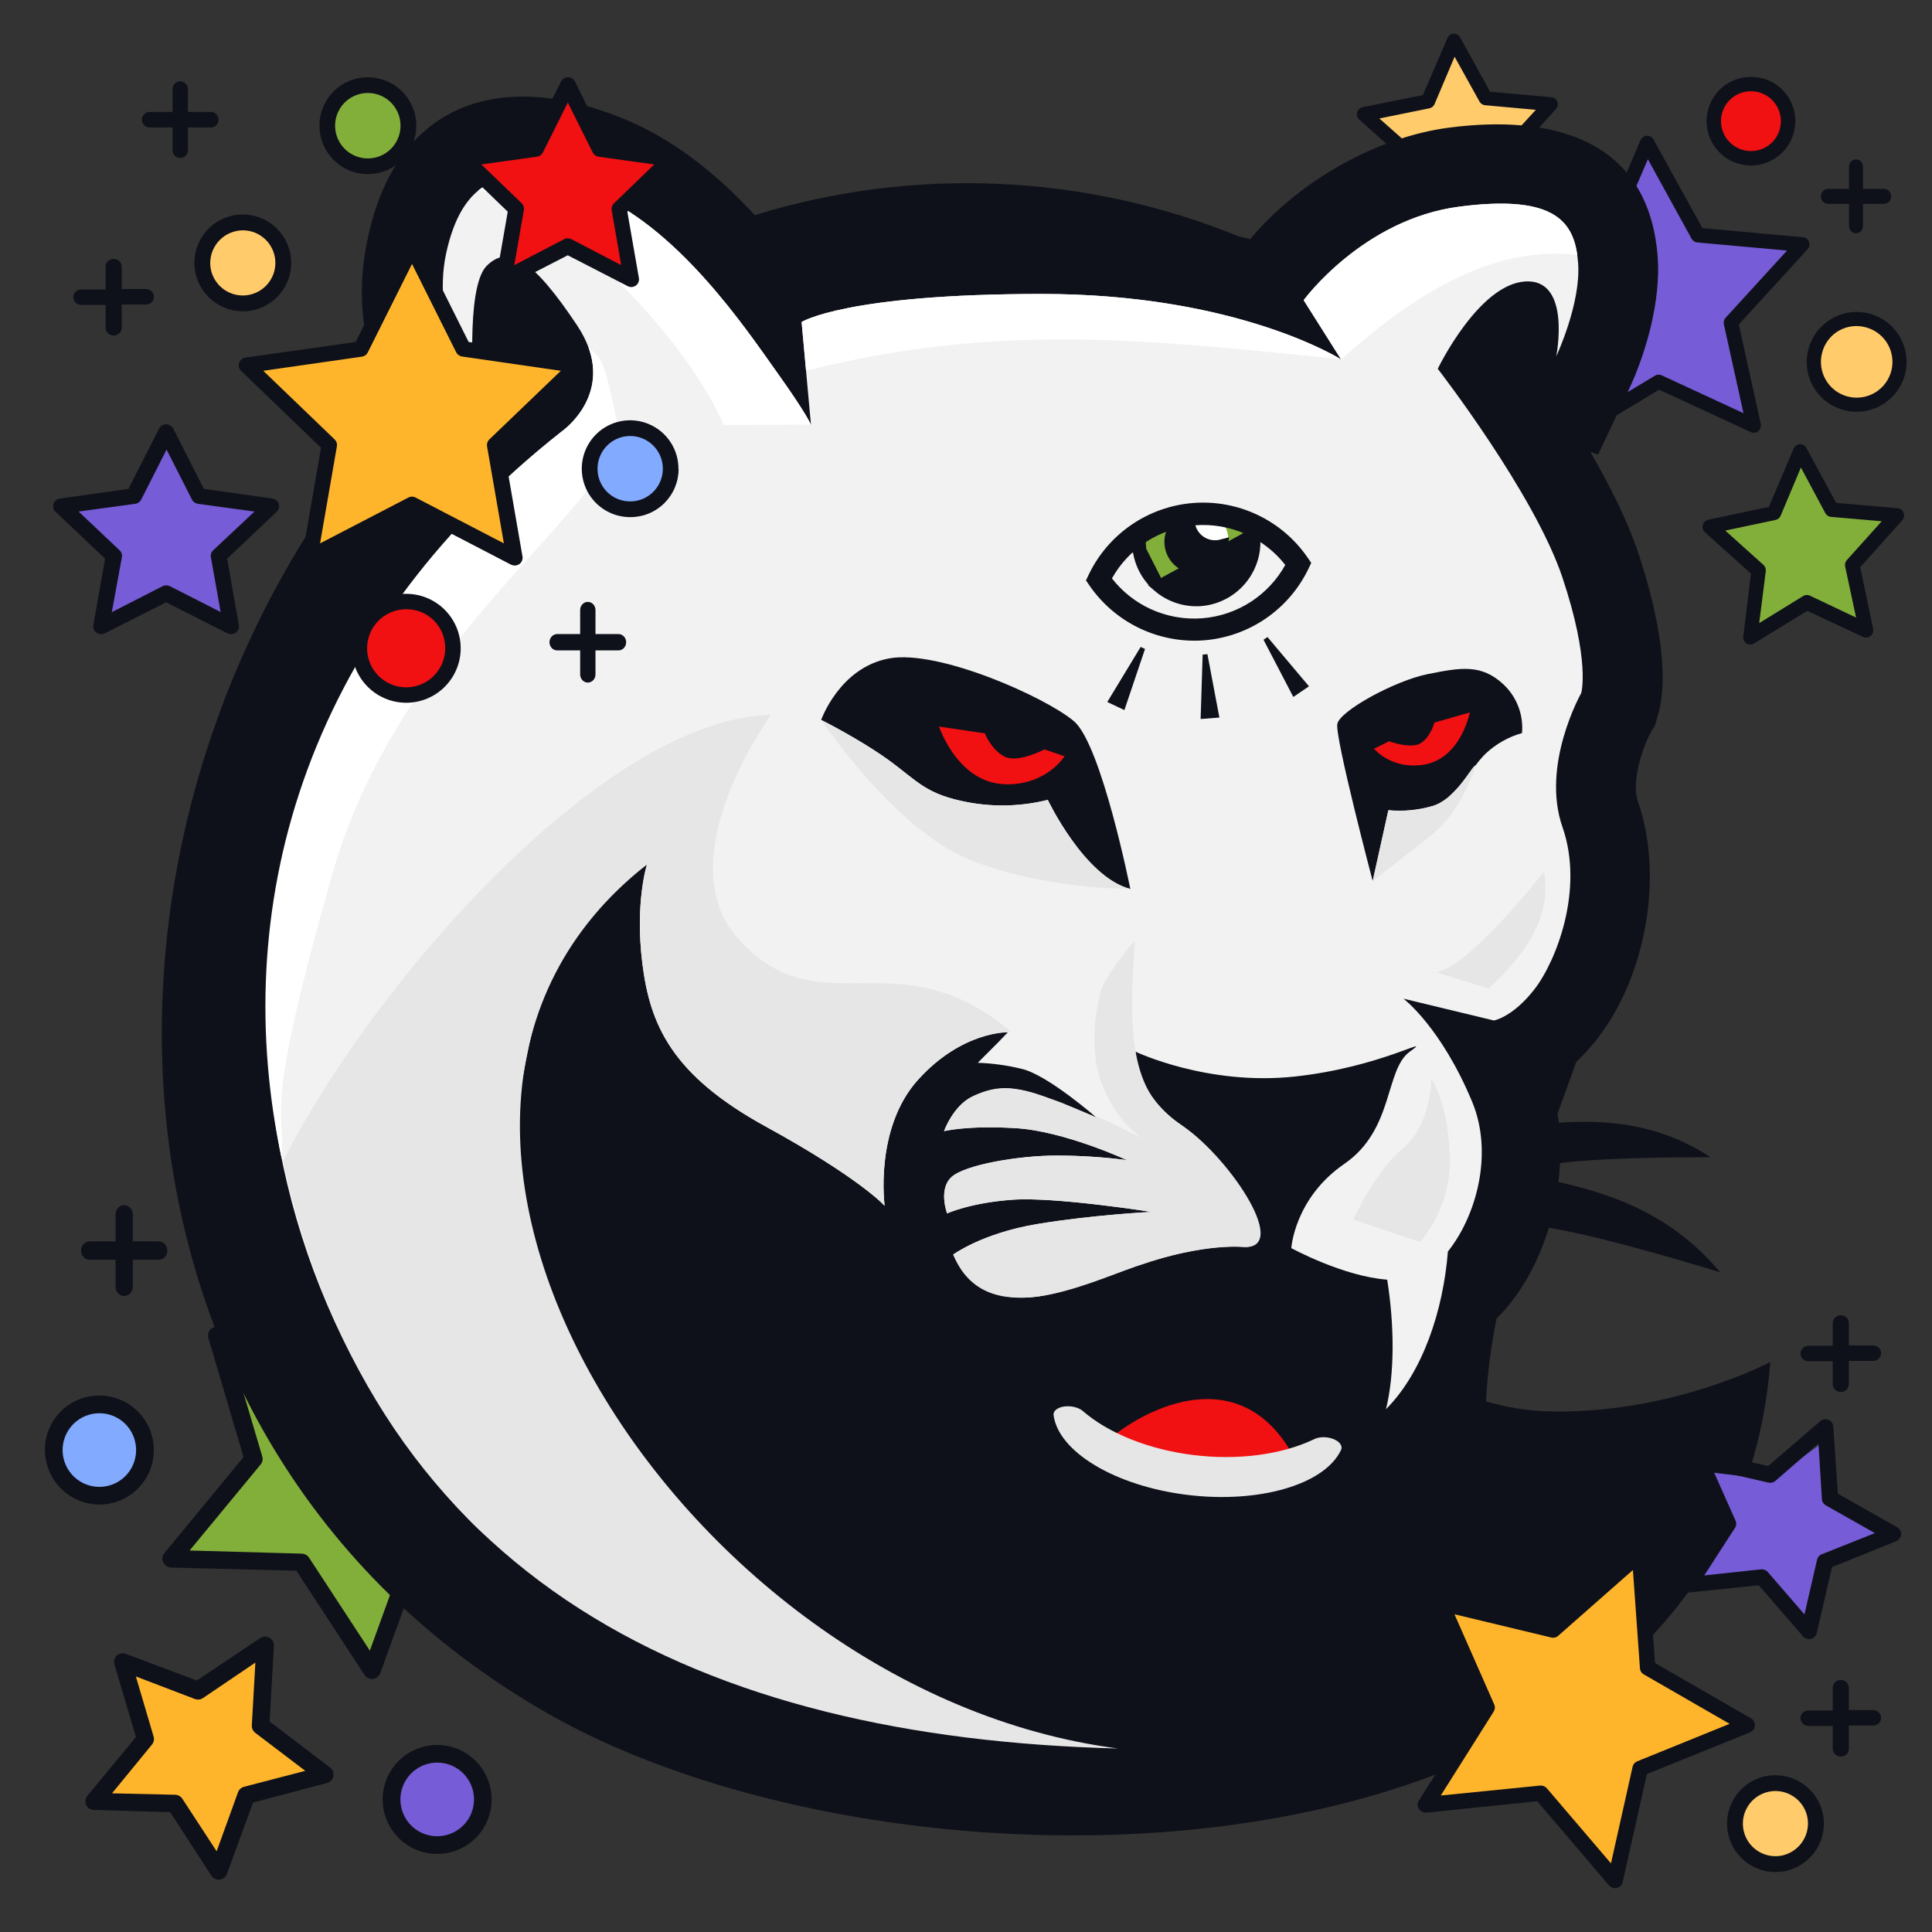 <svg width="800" height="800" viewBox="0 0 800 800" fill="none" xmlns="http://www.w3.org/2000/svg">
<rect x="0" y="0" width="800" height="800" fill="#333333" stroke="none"/>
<g clip-path="url(#clip0)">
<path d="M181.602 595.474L183.429 546.041L141.704 569.821L90.968 556.787L104.084 604.484L74.587 643.882L124.238 647.577L153.014 691.56L170.935 642.149L222.151 626.731L181.602 595.474Z" fill="#82AF3A"/>
<path d="M107.364 715.697L108.537 685.372L82.642 699.992L51.187 692.037L59.284 721.285L40.959 745.476L71.748 747.703L89.559 774.661L100.712 744.337L132.486 734.838L107.364 715.697Z" fill="#FFB52B"/>
<circle cx="231.531" cy="674.862" r="16.924" transform="rotate(173.371 231.531 674.862)" fill="#FFCB6B"/>
<circle cx="181.007" cy="745.102" r="16.924" transform="rotate(173.371 181.007 745.102)" fill="#765CD7"/>
<circle cx="134.106" cy="504.445" r="20.685" transform="rotate(173.371 134.106 504.445)" fill="#F11012"/>
<circle cx="42.183" cy="601.266" r="19.745" transform="rotate(173.371 42.183 601.266)" fill="#82AAFF"/>
<path d="M62.936 722.376C63.306 721.924 63.562 721.39 63.68 720.82C63.798 720.249 63.776 719.659 63.615 719.099L56.261 694.193L80.701 703.525C81.256 703.731 81.854 703.799 82.442 703.722C83.022 703.669 83.578 703.467 84.055 703.135L105.739 688.443L104.27 714.483C104.242 715.065 104.356 715.645 104.602 716.173C104.848 716.701 105.218 717.162 105.683 717.516L126.41 733.274L101.078 739.852C100.507 739.997 99.979 740.277 99.54 740.67C99.102 741.063 98.766 741.556 98.563 742.106L89.71 766.571L75.483 744.789C75.162 744.304 74.728 743.903 74.218 743.621C73.708 743.339 73.137 743.183 72.553 743.167L46.387 742.575L62.936 722.376ZM35.612 747.352C35.895 747.965 36.345 748.486 36.912 748.857C37.478 749.228 38.138 749.433 38.816 749.45L70.468 750.386L87.521 776.671C87.89 777.233 88.409 777.682 89.019 777.966C89.63 778.251 90.309 778.36 90.98 778.282C91.65 778.204 92.286 777.942 92.815 777.525C93.345 777.108 93.747 776.553 93.977 775.921L104.799 746.396L135.437 738.293C136.093 738.119 136.688 737.765 137.153 737.272C137.618 736.779 137.935 736.167 138.067 735.504C138.2 734.841 138.142 734.155 137.902 733.524C137.662 732.892 137.248 732.341 136.708 731.932L111.644 712.827L113.418 681.555C113.469 680.868 113.321 680.181 112.991 679.576C112.662 678.97 112.165 678.471 111.559 678.138C110.889 677.764 110.116 677.613 109.352 677.704C108.778 677.778 108.226 677.978 107.739 678.291L81.529 695.871L51.986 684.771C51.382 684.566 50.733 684.523 50.105 684.646C49.478 684.77 48.894 685.057 48.413 685.477C47.9 685.94 47.531 686.54 47.349 687.205C47.167 687.87 47.181 688.572 47.388 689.23L56.287 719.261L36.165 743.618C35.748 744.128 35.479 744.742 35.388 745.393C35.296 746.044 35.384 746.708 35.644 747.312L35.612 747.352Z" fill="#0F111A"/>
<path d="M107.915 606.428C108.295 605.968 108.555 605.424 108.674 604.842C108.793 604.26 108.767 603.658 108.598 603.09L95.586 559.085L138.903 575.546C139.462 575.766 140.067 575.847 140.665 575.78C141.251 575.714 141.811 575.498 142.289 575.152L180.676 549.196L178.104 595.011C178.069 595.604 178.182 596.195 178.431 596.735C178.68 597.274 179.059 597.744 179.533 598.104L216.248 626.024L171.35 637.87C170.777 638.025 170.25 638.316 169.815 638.717C169.379 639.119 169.048 639.619 168.85 640.175L153.146 683.488L127.971 644.999C127.651 644.503 127.214 644.092 126.698 643.802C126.182 643.511 125.603 643.349 125.009 643.33L78.51 642.033L107.915 606.428ZM67.684 646.989C67.969 647.607 68.424 648.133 68.996 648.506C69.567 648.88 70.234 649.087 70.918 649.104L122.732 650.405L150.917 693.524C151.287 694.101 151.812 694.562 152.433 694.855C153.055 695.148 153.747 695.261 154.431 695.182C155.115 695.102 155.763 694.833 156.301 694.405C156.838 693.978 157.244 693.408 157.471 692.763L175.052 644.324L225.186 631.174C225.849 630.998 226.449 630.642 226.919 630.145C227.389 629.648 227.708 629.03 227.842 628.362C227.976 627.695 227.918 627.003 227.676 626.367C227.433 625.73 227.016 625.175 226.47 624.763L185.383 593.506L188.248 542.274C188.303 541.584 188.16 540.894 187.834 540.283C187.508 539.673 187.013 539.167 186.408 538.826C185.815 538.493 185.14 538.331 184.458 538.359C183.777 538.386 183.117 538.602 182.551 538.981L139.58 568.034L91.127 549.607C90.563 549.415 89.963 549.347 89.369 549.408C88.603 549.515 87.885 549.841 87.301 550.345C86.79 550.815 86.424 551.421 86.247 552.09C86.07 552.759 86.089 553.464 86.301 554.123L100.84 603.332L68.016 643.179C67.602 643.697 67.337 644.317 67.251 644.972C67.165 645.627 67.26 646.293 67.526 646.898L67.684 646.989Z" fill="#0F111A"/>
<path d="M51.418 536.646C52.366 536.646 53.275 536.245 53.945 535.531C54.615 534.817 54.991 533.849 54.991 532.84V521.648H65.71C66.657 521.648 67.566 521.247 68.236 520.533C68.906 519.819 69.283 518.851 69.283 517.841C69.283 516.832 68.906 515.864 68.236 515.15C67.566 514.436 66.657 514.035 65.71 514.035H54.991V502.843C54.991 501.834 54.615 500.866 53.945 500.152C53.275 499.438 52.366 499.037 51.418 499.037C50.471 499.037 49.562 499.438 48.892 500.152C48.222 500.866 47.845 501.834 47.845 502.843V514.035H37.127C36.179 514.035 35.27 514.436 34.6 515.15C33.93 515.864 33.554 516.832 33.554 517.841C33.554 518.851 33.93 519.819 34.6 520.533C35.27 521.247 36.179 521.648 37.127 521.648H47.845V532.84C47.845 533.339 47.938 533.834 48.117 534.296C48.297 534.758 48.56 535.178 48.892 535.531C49.224 535.885 49.617 536.165 50.051 536.356C50.484 536.548 50.949 536.646 51.418 536.646Z" fill="#0F111A"/>
<path d="M233.1 689.963C230.122 690.272 227.118 689.694 224.468 688.301C221.818 686.907 219.639 684.761 218.205 682.133C216.771 679.504 216.147 676.51 216.411 673.527C216.675 670.544 217.815 667.706 219.687 665.37C221.56 663.034 224.082 661.304 226.936 660.397C229.79 659.491 232.848 659.449 235.725 660.276C238.603 661.104 241.172 662.764 243.108 665.047C245.045 667.331 246.263 670.137 246.608 673.111C247.047 677.136 245.871 681.171 243.338 684.33C240.806 687.489 237.124 689.515 233.1 689.963ZM228.742 652.47C224.321 653.02 220.162 654.867 216.789 657.778C213.416 660.688 210.98 664.532 209.788 668.825C208.596 673.118 208.701 677.667 210.09 681.9C211.48 686.133 214.091 689.86 217.595 692.612C221.1 695.363 225.34 697.015 229.781 697.361C234.223 697.706 238.668 696.729 242.555 694.552C246.442 692.376 249.598 689.097 251.625 685.13C253.652 681.162 254.46 676.684 253.946 672.258C253.223 666.294 250.163 660.86 245.437 657.15C240.712 653.44 234.708 651.757 228.742 652.47Z" fill="#0F111A"/>
<path d="M165.927 747.038C165.542 744.041 166.057 740.997 167.406 738.293C168.755 735.589 170.878 733.347 173.504 731.853C176.13 730.358 179.141 729.678 182.155 729.898C185.169 730.119 188.049 731.231 190.429 733.092C192.81 734.954 194.583 737.481 195.524 740.352C196.464 743.224 196.53 746.31 195.713 749.219C194.895 752.128 193.232 754.729 190.933 756.69C188.634 758.651 185.804 759.885 182.802 760.234C178.816 760.717 174.8 759.599 171.636 757.125C168.473 754.651 166.419 751.024 165.927 747.038ZM203.443 742.678C202.962 738.231 201.172 734.028 198.298 730.601C195.424 727.174 191.597 724.678 187.302 723.431C183.007 722.183 178.438 722.24 174.176 723.594C169.913 724.948 166.149 727.538 163.361 731.036C160.574 734.533 158.888 738.78 158.519 743.237C158.149 747.694 159.113 752.16 161.287 756.069C163.46 759.978 166.747 763.152 170.728 765.189C174.71 767.227 179.207 768.035 183.648 767.512C189.562 766.834 194.967 763.84 198.677 759.185C202.387 754.53 204.101 748.594 203.443 742.678Z" fill="#0F111A"/>
<path d="M56.233 598.503C56.617 601.5 56.104 604.543 54.757 607.247C53.411 609.951 51.292 612.192 48.67 613.686C46.049 615.18 43.042 615.86 40.033 615.639C37.024 615.417 34.149 614.305 31.772 612.443C29.395 610.582 27.624 608.054 26.684 605.183C25.744 602.311 25.678 599.225 26.493 596.316C27.309 593.407 28.97 590.807 31.265 588.846C33.559 586.885 36.385 585.652 39.381 585.304C43.362 584.822 47.371 585.94 50.53 588.415C53.689 590.889 55.74 594.517 56.233 598.503ZM18.777 602.856C19.257 607.302 21.046 611.506 23.916 614.933C26.786 618.361 30.608 620.857 34.896 622.105C39.184 623.353 43.746 623.297 48.001 621.944C52.257 620.591 56.014 618.002 58.797 614.505C61.579 611.008 63.261 606.762 63.63 602.305C63.998 597.848 63.035 593.381 60.864 589.473C58.693 585.564 55.411 582.389 51.436 580.351C47.46 578.313 42.97 577.504 38.535 578.026C35.605 578.352 32.767 579.254 30.184 580.678C27.601 582.103 25.324 584.023 23.482 586.33C21.641 588.636 20.271 591.283 19.451 594.12C18.631 596.957 18.378 599.929 18.704 602.864L18.777 602.856Z" fill="#0F111A"/>
<path d="M117.135 507.581C116.676 504.002 117.291 500.368 118.902 497.141C120.513 493.913 123.048 491.237 126.183 489.452C129.319 487.668 132.914 486.857 136.512 487.12C140.11 487.384 143.549 488.712 146.391 490.934C149.232 493.157 151.349 496.174 152.472 499.602C153.595 503.031 153.674 506.716 152.698 510.189C151.722 513.662 149.735 516.766 146.99 519.108C144.246 521.449 140.867 522.922 137.283 523.339C134.923 523.642 132.527 523.473 130.232 522.843C127.938 522.213 125.792 521.134 123.917 519.668C122.043 518.203 120.479 516.379 119.314 514.304C118.15 512.23 117.409 509.944 117.135 507.581ZM160.389 502.554C159.85 497.552 157.839 492.824 154.608 488.968C151.378 485.112 147.076 482.303 142.246 480.897C137.417 479.49 132.278 479.55 127.483 481.069C122.687 482.588 118.451 485.497 115.312 489.427C112.173 493.357 110.272 498.131 109.851 503.144C109.43 508.156 110.507 513.181 112.946 517.58C115.385 521.979 119.076 525.554 123.551 527.852C128.025 530.15 133.081 531.067 138.078 530.486C141.382 530.131 144.584 529.124 147.498 527.525C150.411 525.926 152.979 523.766 155.054 521.169C157.128 518.572 158.667 515.59 159.583 512.395C160.499 509.2 160.772 505.855 160.389 502.554Z" fill="#0F111A"/>
<path d="M686.648 157.908L723.497 174.119L718.023 135.421L743.103 100.949L703.085 96.563L682.129 62.43L664.44 98.883L622.534 107.458L654.538 135.838L650.838 179.208L686.648 157.908Z" fill="#765CD7"/>
<path d="M604.36 77.684L626.95 87.667L623.657 63.692L639.11 42.283L614.555 39.634L601.752 18.515L590.831 41.139L565.094 46.526L584.689 64.06L582.344 90.947L604.36 77.684Z" fill="#FFCB6B"/>
<path d="M748.838 249.558L771.428 259.541L768.135 235.566L783.588 214.157L759.033 211.508L746.23 190.389L735.309 213.013L709.572 218.4L729.167 235.934L726.822 262.821L748.838 249.558Z" fill="#82AF3A"/>
<circle cx="769.759" cy="149.283" r="16.834" transform="rotate(-75 769.759 149.283)" fill="#FFCB6B"/>
<circle cx="724.088" cy="50.7" r="16.069" transform="rotate(-75 724.088 50.7)" fill="#F11012"/>
<path d="M755.847 212.514C756.077 212.94 756.407 213.302 756.808 213.566C757.209 213.831 757.668 213.991 758.146 214.032L779.187 215.843L764.762 231.891C764.437 232.25 764.201 232.684 764.075 233.154C763.949 233.624 763.937 234.118 764.039 234.591L768.564 255.717L749.41 246.634C748.976 246.43 748.498 246.339 748.019 246.368C747.54 246.397 747.073 246.545 746.66 246.799L728.454 258.007L731.172 236.519C731.234 236.032 731.178 235.538 731.009 235.08C730.84 234.623 730.563 234.216 730.203 233.895L714.395 219.702L735.181 215.315C735.649 215.219 736.089 215.009 736.463 214.703C736.836 214.396 737.132 214.003 737.325 213.556L745.716 193.588L755.847 212.514ZM745.267 183.916C744.718 183.949 744.187 184.138 743.734 184.462C743.282 184.787 742.926 185.233 742.708 185.75L732.441 209.883L707.36 215.204C706.824 215.318 706.327 215.582 705.927 215.967C705.526 216.352 705.237 216.841 705.093 217.381C704.948 217.921 704.953 218.489 705.108 219.023C705.263 219.556 705.56 220.033 705.968 220.4L725.036 237.52L721.861 263.553C721.788 264.112 721.87 264.679 722.099 265.189C722.328 265.699 722.694 266.131 723.154 266.436C723.615 266.742 724.152 266.907 724.704 266.915C725.256 266.922 725.801 266.771 726.276 266.478L748.329 252.94L771.432 263.736C771.936 263.982 772.5 264.075 773.058 264.004C773.616 263.933 774.144 263.7 774.58 263.335C775.008 262.982 775.332 262.515 775.517 261.987C775.701 261.46 775.738 260.892 775.624 260.347L770.289 234.866L787.65 215.466C787.963 215.093 788.195 214.656 788.327 214.185C788.494 213.57 788.466 212.92 788.247 212.328C788.048 211.797 787.703 211.337 787.255 211.002C786.806 210.667 786.271 210.47 785.714 210.435L760.308 208.233L747.979 185.482C747.724 185.003 747.344 184.606 746.881 184.334C746.418 184.062 745.889 183.925 745.352 183.938L745.267 183.916Z" fill="#0F111A"/>
<path d="M612.635 42.07C612.865 42.486 613.193 42.839 613.589 43.1C613.985 43.36 614.438 43.52 614.91 43.567L635.957 45.474L621.567 61.164C621.244 61.522 621.014 61.954 620.895 62.422C620.761 62.876 620.747 63.358 620.856 63.818L625.466 84.63L606.206 75.707C605.775 75.511 605.302 75.423 604.829 75.451C604.356 75.479 603.896 75.621 603.488 75.866L585.349 86.82L587.972 65.683C588.035 65.207 587.98 64.723 587.815 64.274C587.649 63.824 587.377 63.422 587.022 63.103L571.17 49.068L591.916 44.838C592.379 44.741 592.812 44.533 593.178 44.232C593.545 43.931 593.834 43.545 594.021 43.108L602.318 23.492L612.635 42.07ZM601.937 13.907C601.388 13.938 600.859 14.122 600.408 14.439C599.958 14.756 599.604 15.194 599.388 15.702L589.186 39.366L564.185 44.382C563.649 44.492 563.155 44.75 562.756 45.127C562.358 45.504 562.071 45.984 561.929 46.515C561.787 47.046 561.795 47.605 561.951 48.131C562.108 48.656 562.407 49.127 562.816 49.49L581.906 66.535L578.845 92.142C578.78 92.691 578.869 93.247 579.102 93.747C579.336 94.247 579.704 94.67 580.166 94.969C580.628 95.268 581.164 95.43 581.714 95.438C582.263 95.446 582.805 95.298 583.276 95.012L605.248 81.782L628.373 92.505C628.877 92.75 629.441 92.844 629.998 92.776C630.555 92.708 631.081 92.482 631.515 92.124C631.999 91.729 632.346 91.189 632.506 90.584C632.622 90.127 632.636 89.65 632.545 89.188L627.108 64.087L644.368 45.067C644.705 44.671 644.932 44.193 645.026 43.681C645.121 43.169 645.079 42.642 644.905 42.152C644.709 41.625 644.366 41.166 643.917 40.829C643.469 40.492 642.933 40.291 642.374 40.251L616.986 37.975L604.596 15.446C604.334 14.977 603.951 14.59 603.486 14.325C603.021 14.06 602.492 13.928 601.957 13.943L601.937 13.907Z" fill="#0F111A"/>
<path d="M700.465 98.878C700.699 99.303 701.033 99.664 701.438 99.928C701.842 100.193 702.305 100.353 702.786 100.396L739.979 103.753L714.533 131.584C714.198 131.941 713.956 132.374 713.827 132.847C713.701 133.31 713.697 133.799 713.815 134.264L721.936 171.09L688.048 155.401C687.61 155.197 687.128 155.105 686.646 155.131C686.163 155.158 685.694 155.303 685.279 155.554L653.144 174.954L657.65 137.435C657.705 136.955 657.644 136.469 657.471 136.019C657.297 135.57 657.018 135.169 656.657 134.853L628.601 109.979L665.27 102.48C665.741 102.387 666.183 102.18 666.558 101.877C666.933 101.574 667.229 101.184 667.422 100.74L682.351 65.953L700.465 98.878ZM681.849 56.276C681.296 56.306 680.762 56.493 680.308 56.813C679.854 57.134 679.497 57.575 679.279 58.089L662.752 96.895L621.677 105.283C621.13 105.39 620.624 105.649 620.216 106.031C619.808 106.413 619.514 106.903 619.369 107.444C619.224 107.985 619.233 108.556 619.396 109.091C619.558 109.626 619.867 110.104 620.287 110.47L651.657 138.3L646.567 180.171C646.501 180.725 646.591 181.286 646.826 181.791C647.061 182.295 647.432 182.722 647.897 183.024C648.362 183.325 648.903 183.489 649.457 183.497C650.011 183.504 650.557 183.355 651.032 183.066L687.003 161.359L724.901 178.894C725.406 179.143 725.971 179.242 726.531 179.179C727.091 179.115 727.622 178.893 728.061 178.537C728.491 178.188 728.816 177.726 728.999 177.202C729.183 176.678 729.218 176.114 729.101 175.573L720.013 134.35L748.487 103.222C748.801 102.853 749.033 102.42 749.164 101.952C749.313 101.341 749.283 100.7 749.077 100.107C748.874 99.579 748.525 99.121 748.072 98.786C747.619 98.451 747.08 98.254 746.518 98.217L704.93 94.454L684.632 57.67C684.364 57.201 683.975 56.815 683.505 56.553C683.035 56.291 682.503 56.163 681.965 56.183L681.849 56.276Z" fill="#0F111A"/>
<path d="M768.538 96.607C769.31 96.607 770.049 96.28 770.594 95.699C771.14 95.118 771.446 94.331 771.446 93.509L771.446 84.401L780.169 84.401C780.94 84.401 781.68 84.075 782.225 83.494C782.77 82.913 783.077 82.125 783.077 81.303C783.077 80.482 782.77 79.694 782.225 79.113C781.68 78.532 780.94 78.205 780.169 78.205L771.446 78.205L771.446 69.098C771.446 68.276 771.14 67.488 770.594 66.907C770.049 66.326 769.31 66 768.538 66C767.767 66 767.028 66.326 766.482 66.907C765.937 67.488 765.631 68.276 765.631 69.098L765.631 78.205L756.908 78.205C756.137 78.205 755.397 78.532 754.852 79.113C754.306 79.694 754 80.482 754 81.303C754 82.125 754.306 82.913 754.852 83.494C755.397 84.075 756.137 84.401 756.908 84.401L765.631 84.401L765.631 93.509C765.631 93.916 765.706 94.319 765.852 94.694C765.998 95.07 766.212 95.412 766.482 95.699C766.752 95.987 767.073 96.215 767.426 96.371C767.778 96.527 768.157 96.607 768.538 96.607Z" fill="#0F111A"/>
<path d="M721.964 62.157C719.581 61.55 717.433 60.248 715.791 58.419C714.15 56.589 713.09 54.314 712.746 51.882C712.402 49.45 712.79 46.972 713.86 44.762C714.93 42.553 716.634 40.711 718.755 39.471C720.877 38.231 723.32 37.65 725.774 37.8C728.228 37.95 730.583 38.826 732.539 40.316C734.495 41.805 735.964 43.842 736.759 46.166C737.554 48.49 737.639 50.997 737.004 53.369C736.175 56.525 734.125 59.222 731.306 60.87C728.486 62.517 725.127 62.981 721.964 62.157ZM729.906 32.517C726.398 31.546 722.682 31.638 719.228 32.781C715.774 33.924 712.739 36.066 710.509 38.936C708.278 41.806 706.952 45.273 706.699 48.899C706.447 52.524 707.278 56.143 709.089 59.297C710.899 62.451 713.607 64.998 716.869 66.613C720.13 68.228 723.798 68.84 727.406 68.37C731.014 67.9 734.4 66.37 737.135 63.974C739.869 61.578 741.828 58.423 742.763 54.912C743.395 52.597 743.565 50.18 743.262 47.798C742.959 45.417 742.189 43.118 740.997 41.033C739.804 38.948 738.213 37.118 736.312 35.647C734.412 34.176 732.24 33.092 729.922 32.459L729.906 32.517Z" fill="#0F111A"/>
<path d="M772.478 135.504C775.322 136.231 777.887 137.786 779.846 139.973C781.804 142.161 783.069 144.881 783.478 147.788C783.887 150.695 783.422 153.659 782.143 156.301C780.864 158.944 778.829 161.147 776.295 162.63C773.761 164.113 770.844 164.81 767.913 164.631C764.983 164.452 762.172 163.406 759.837 161.626C757.502 159.846 755.75 157.411 754.802 154.633C753.854 151.854 753.753 148.856 754.513 146.02C754.991 144.144 755.838 142.381 757.003 140.835C758.168 139.288 759.628 137.988 761.299 137.01C762.97 136.032 764.819 135.395 766.737 135.137C768.656 134.878 770.608 135.003 772.478 135.504ZM763.306 169.734C767.251 170.827 771.431 170.724 775.317 169.437C779.203 168.15 782.619 165.738 785.132 162.506C787.644 159.274 789.14 155.369 789.43 151.286C789.719 147.202 788.789 143.125 786.758 139.571C784.726 136.018 781.685 133.148 778.019 131.325C774.354 129.503 770.23 128.811 766.17 129.336C762.11 129.862 758.298 131.582 755.218 134.277C752.137 136.973 749.927 140.523 748.867 144.477C748.145 147.084 747.946 149.808 748.282 152.491C748.617 155.175 749.481 157.766 750.824 160.114C752.166 162.463 753.96 164.522 756.103 166.173C758.245 167.824 760.693 169.034 763.306 169.734Z" fill="#0F111A"/>
<path fill-rule="evenodd" clip-rule="evenodd" d="M163.669 172.185C150.677 146.804 146.575 124.838 152.445 97.917C164.378 42.968 206.408 28.774 256.197 48.345C278.402 57.054 296.615 71.862 312.553 89.076C378.306 68.814 449.042 71.903 512.778 97.821L517.662 99.024C537.666 75.038 570.001 56.717 600.17 52.832C641.995 47.431 682.617 57.006 686.406 106.313C687.766 124.032 681.847 145.757 674.281 161.732L661.759 188.196L658.547 187.137C666.895 201.572 674.065 216.007 678.347 228.878C684.494 247.307 692.193 276.838 686.467 296.374L685.36 300.163L683.616 303.182C679.827 310.111 675.52 324.053 678.191 331.703C689.017 362.654 681.583 404.167 661.458 430.053C658.79 433.477 655.866 436.694 652.713 439.677C650.487 445.98 647.805 453.234 644.93 461.185C645.134 462.388 645.291 463.591 645.435 464.878C667.172 463.434 687.802 465.804 708.384 479.216C708.384 479.216 666.51 478.916 645.977 481.622C645.848 484.229 645.628 486.839 645.315 489.453C670.696 495.059 693.516 504.466 712.317 526.828C712.317 526.828 664.453 511.984 641.345 508.423C636.967 522.858 629.653 536.09 619.693 546.026C617.385 557.317 615.921 568.765 615.314 580.273C623.336 582.646 631.617 584.032 639.974 584.399C691.699 586.011 733.055 563.95 733.055 563.95C715.553 787.054 376.548 795.51 226.184 709.153C29.797 596.404 22.555 333.953 163.633 172.137" fill="#0F111A"/>
<path fill-rule="evenodd" clip-rule="evenodd" d="M515.196 516.326C515.196 516.326 498.8 514.438 471.675 523.893C444.549 533.348 430.655 539.663 415.523 536.511C400.39 533.36 394.7 519.478 394.7 519.478C394.7 519.478 406.729 510.637 429.404 506.859C452.079 503.082 476.715 501.819 476.715 501.819C476.715 501.819 437.019 495.516 419.312 496.779C401.605 498.042 392.174 502.457 392.174 502.457C392.174 502.457 388.397 492.364 394.075 487.312C399.752 482.26 421.826 478.483 437.596 478.483C447.302 478.499 456.996 479.13 466.622 480.371C466.622 480.371 440.748 468.342 420.563 467.139C400.378 465.936 390.911 468.414 390.911 468.414C390.911 468.414 394.7 457.696 402.94 453.979C411.18 450.262 417.459 449.553 428.201 452.704C438.943 455.856 454.064 462.797 454.064 462.797C454.064 462.797 433.879 445.126 423.149 442.612C417.159 441.133 411.031 440.286 404.865 440.086L417.471 427.467C417.471 427.467 398.562 426.842 380.253 447.027C361.945 467.211 366.311 499.281 366.311 499.281C366.311 499.281 356.207 487.938 317.1 466.49C277.994 445.042 269.152 424.231 265.989 398.982C262.825 373.733 267.889 357.975 267.889 357.975C267.889 357.975 229.829 380.83 219.111 432.555C191.227 566.981 230.033 612.992 281.566 679.574C300.813 704.51 220.783 656.357 195.137 630.254C89.617 522.714 62.516 312.685 232.62 178.681C232.62 178.681 257.039 161.84 238.959 134.714C220.879 107.589 210.546 101.045 201.512 110.103C192.479 119.161 196.352 164.33 196.352 164.33C196.352 164.33 178.308 134.642 184.732 104.942C191.155 75.242 207.972 64.909 244.132 79.104C280.291 93.298 308.692 135.917 321.599 153.997C334.506 172.077 335.806 175.962 335.806 175.962L331.932 133.343C331.932 133.343 349.976 121.723 431.353 121.723C512.73 121.723 555.313 148.836 555.313 148.836L539.82 124.297C539.82 124.297 564.359 90.712 604.392 85.551C644.425 80.391 652.172 92.023 653.459 108.804C654.746 125.584 644.413 147.537 644.413 147.537C644.413 147.537 650.86 115.263 631.494 116.55C612.127 117.837 595.346 152.71 595.346 152.71C595.346 152.71 635.379 204.363 646.999 239.211C658.619 274.06 654.746 286.991 654.746 286.991C654.746 286.991 637.965 316.691 646.999 342.505C656.033 368.32 644.401 398.032 635.367 409.652C626.333 421.272 618.586 422.559 618.586 422.559L581.14 413.525C581.14 413.525 596.633 425.158 609.552 456.133C618.526 477.665 611.285 503.563 599.544 518.227C597.632 542.454 589.199 568.22 573.898 583.521C577.579 568.809 577.375 548.468 574.403 529.883C556.083 528.512 534.707 516.82 534.707 516.82C534.707 516.82 535.994 496.165 556.66 481.935C577.326 467.705 573.357 442.937 583.786 435.454C594.215 427.972 572.154 441.914 535.994 445.788C499.835 449.661 470.147 435.454 470.147 435.454C470.147 435.454 470.147 452.235 488.191 465.154C506.234 478.074 534.719 516.82 515.196 516.326Z" fill="#F2F2F2"/>
<path fill-rule="evenodd" clip-rule="evenodd" d="M116.671 479.866C94.898 378.497 123.563 264.545 232.631 178.597C232.631 178.597 251.661 165.449 243.662 143.712C247.776 148.524 249.424 143.929 255.391 174.603C261.357 205.277 166.628 259.865 137.758 361.391C108.888 462.917 118.03 457.817 116.719 479.866" fill="white"/>
<path fill-rule="evenodd" clip-rule="evenodd" d="M555.241 148.704V148.62L555.373 148.704H555.241ZM333.773 153.516L331.932 133.343C331.932 133.343 349.976 121.723 431.353 121.723C509.338 121.723 551.716 146.623 555.096 148.692C480.311 141.378 415.474 132.79 333.833 153.504L333.773 153.516Z" fill="white"/>
<path fill-rule="evenodd" clip-rule="evenodd" d="M555.325 148.824L539.819 124.297C539.819 124.297 564.359 90.712 604.392 85.551C641.802 80.739 651.017 90.567 653.11 105.58C615.627 101.129 581.921 125.115 555.325 148.824Z" fill="white"/>
<path fill-rule="evenodd" clip-rule="evenodd" d="M197.976 78.947C207.683 70.888 222.407 70.527 244.132 79.091C280.291 93.298 308.692 135.905 321.599 153.985C333.304 170.38 335.457 175.096 335.77 175.83L299.598 176.022C299.598 176.022 288.122 144.482 241.209 102.464C224.079 87.115 209.548 80.812 198 78.947" fill="white"/>
<path fill-rule="evenodd" clip-rule="evenodd" d="M468.042 368.091C468.042 368.091 456.109 308.415 444.717 298.659C433.326 288.904 388.842 268.887 368.236 272.628C347.63 276.369 340.028 298.118 340.028 298.118C340.028 298.118 356.303 306.25 368.236 314.959C380.169 323.668 383.417 329.057 401.316 332.317C412.121 334.262 423.215 333.893 433.867 331.234C433.867 331.234 449.048 363.231 468.042 368.115" fill="#0F111A"/>
<path fill-rule="evenodd" clip-rule="evenodd" d="M568.401 364.831C568.401 364.831 552.679 305.167 553.761 299.742C554.844 294.317 577.627 281.842 591.184 279.136C604.741 276.429 613.426 274.793 622.64 283.478C625.336 286.034 627.42 289.166 628.734 292.641C630.048 296.116 630.56 299.843 630.231 303.543C624.539 305.157 619.322 308.125 615.026 312.192C608.518 318.688 602.54 331.162 592.784 333.844C586.967 335.477 580.9 336.028 574.885 335.468L568.401 364.831Z" fill="#0F111A"/>
<path fill-rule="evenodd" clip-rule="evenodd" d="M416.436 324.774C433.422 325.087 440.807 313.142 440.807 313.142L432.471 310.315C432.471 310.315 421.477 316.126 415.967 313.299C410.458 310.472 407.8 303.675 407.8 303.675L388.781 300.849C393.389 312.745 402.447 324.474 416.448 324.738" fill="#F11012"/>
<path fill-rule="evenodd" clip-rule="evenodd" d="M589.319 316.679C575.991 318.676 568.954 310.027 568.954 310.027L575.221 306.947C575.221 306.947 584.472 310.4 588.513 307.609C592.555 304.818 593.963 299.188 593.963 299.188L608.638 295.014C606.232 304.854 600.302 315.007 589.319 316.667" fill="#F11012"/>
<path fill-rule="evenodd" clip-rule="evenodd" d="M340.027 298.118C340.027 298.118 370.473 343.408 401.208 355.858C431.942 368.308 468.041 368.079 468.041 368.079C449.047 363.196 433.867 331.198 433.867 331.198C423.215 333.857 412.121 334.226 401.316 332.281C383.416 329.021 380.169 323.608 368.236 314.923C356.303 306.238 340.027 298.082 340.027 298.082V298.118ZM560.365 504.983L588.032 514.305C596.569 504.2 600.97 491.24 600.35 478.026C599.351 455.724 592.687 446.75 592.687 446.75C592.687 446.75 592.687 465.72 581.043 475.379C569.399 485.039 560.365 504.983 560.365 504.983ZM413.513 431.28L417.411 427.383C417.411 427.383 398.489 426.757 380.193 446.942C361.896 467.127 366.311 499.293 366.311 499.293C366.311 499.293 356.231 487.938 317.112 466.49C277.993 445.042 269.164 424.231 266 398.994C262.836 373.757 267.901 357.975 267.901 357.975C132.465 463.976 280.495 700.444 462.977 724.021C290.528 719.643 156.054 655.215 117.224 480.888C151.399 411.925 248.185 297.757 319.277 296.013C319.277 296.013 275.708 355.497 305.817 388.866C339.642 426.348 370.666 387.374 418.313 426.89L413.513 431.28ZM470.375 524.362C449.3 531.784 407.956 551.884 394.7 519.49C394.7 519.49 406.729 510.661 429.404 506.871C452.079 503.082 476.714 501.831 476.714 501.831C476.714 501.831 437.018 495.528 419.311 496.791C401.604 498.054 392.186 502.457 392.186 502.457C392.186 502.457 388.397 492.376 394.074 487.324C399.752 482.272 421.825 478.495 437.596 478.495C447.301 478.511 456.996 479.142 466.622 480.383C466.622 480.383 440.747 468.354 420.562 467.151C400.378 465.948 390.911 468.354 390.911 468.354C390.911 468.354 394.7 457.636 402.94 453.847C411.18 450.058 417.459 449.432 428.201 452.644C431.99 453.847 435.96 455.459 439.809 456.722C443.718 458.671 449.661 460.716 454.052 462.737L452.933 461.786C465.287 467.127 476.582 473.334 476.582 473.334C476.582 473.334 464.986 469.04 457.047 450.792C449.264 432.916 455.579 411.252 455.844 410.374C457.047 405.562 466.466 393.256 469.894 389.455C468.15 420.105 465.575 451.056 488.238 465.239C507.677 477.388 534.719 516.88 515.256 516.386C515.256 516.386 498.86 514.498 471.734 523.953L470.375 524.362ZM594.684 402.627L616.336 409.291C616.336 409.291 629.677 398.056 635.92 384.728C642.163 371.399 639.24 360.994 639.24 360.994C639.24 360.994 609.299 399.704 594.684 402.615V402.627ZM611.08 316.823C609.083 323.403 603.321 337.573 591.99 346.415L568.4 364.831L574.908 335.541C580.924 336.1 586.991 335.55 592.807 333.917L593.168 333.808H593.265L593.529 333.724L593.71 333.652L593.89 333.592L594.155 333.496H594.239L594.588 333.363L594.925 333.207H595.009L595.261 333.087L595.442 333.002L595.598 332.93L595.863 332.798H595.935L596.272 332.617L596.585 332.437H596.693L596.921 332.305L597.102 332.184L597.246 332.1L597.499 331.932L597.824 331.715L598.112 331.511L598.209 331.439L598.425 331.282L598.606 331.15L598.738 331.054L598.99 330.849L599.303 330.609L599.58 330.38L599.688 330.296L599.881 330.127L600.061 329.971L600.181 329.875L600.434 329.634L600.879 329.033L601.132 328.792L601.24 328.696L601.42 328.516L601.601 328.335L601.709 328.239L601.95 327.986L602.238 327.698L602.479 327.433L602.587 327.325L602.756 327.144L602.936 326.94L603.032 326.843L603.285 326.567L603.562 326.254L603.79 326.001L603.91 325.869L604.067 325.689L604.247 325.484L604.331 325.376L604.584 325.075L604.849 324.774V324.702L605.065 324.45L605.185 324.305L605.318 324.125L605.498 323.896L605.582 323.8L605.823 323.499L606.076 323.175V323.102L606.28 322.862L606.4 322.705L606.533 322.525L606.713 322.296L606.785 322.2L607.038 321.875L607.279 321.551V321.466L607.471 321.214L607.603 321.057L607.724 320.889L607.916 320.648V320.564L608.157 320.239L608.409 319.915L608.469 319.831L608.65 319.59L608.782 319.422L608.89 319.265L609.083 319.013V318.94L609.324 318.628L609.564 318.315L609.636 318.231L609.817 318.002L609.937 317.834L610.057 317.689L610.238 317.437L611.08 316.823Z" fill="#E6E6E6"/>
<path d="M501.712 247.398C479.978 252.858 471.633 233.729 470.178 223.482C480.95 210.645 504.817 212.956 515.404 215.716C519.896 224.002 523.445 241.938 501.712 247.398Z" fill="#82AF3A"/>
<circle cx="496.039" cy="223.753" r="12.631" transform="rotate(0.83 496.039 223.753)" fill="white"/>
<path d="M503.951 226.172C504.633 226.129 505.306 226.02 505.961 225.848C505.775 227.151 505.349 228.415 504.698 229.575C503.661 231.422 502.1 232.92 500.212 233.88C498.323 234.84 496.193 235.218 494.089 234.967C491.986 234.716 490.004 233.847 488.395 232.47C486.785 231.092 485.62 229.269 485.047 227.229C484.474 225.19 484.519 223.027 485.175 221.012C485.832 218.998 487.071 217.224 488.736 215.915C489.784 215.09 490.97 214.473 492.233 214.088C492.163 214.759 492.155 215.438 492.212 216.116C492.323 217.546 492.714 218.94 493.364 220.219L495.593 219.088L493.364 220.219C494.014 221.502 494.912 222.643 496.004 223.578L497.63 221.678L496.004 223.578C497.097 224.513 498.363 225.223 499.73 225.668C501.091 226.11 502.525 226.282 503.951 226.172Z" fill="#0F111A" stroke="#0F111A" stroke-width="5"/>
<path d="M458.294 239.666C462.822 245.808 468.84 250.696 475.779 253.869C482.719 257.043 490.352 258.398 497.96 257.807C505.568 257.216 512.9 254.698 519.266 250.49C525.632 246.282 530.822 240.523 534.347 233.755C529.8 227.642 523.777 222.782 516.842 219.627C509.907 216.473 502.285 215.128 494.689 215.719C487.093 216.309 479.771 218.815 473.406 223.003C467.041 227.191 461.842 232.923 458.294 239.666ZM498.391 263.349C489.525 264.008 480.64 262.338 472.619 258.505C464.597 254.672 457.716 248.81 452.658 241.498L451.758 240.174L452.442 238.726C456.286 230.703 462.173 223.832 469.511 218.803C476.849 213.775 485.381 210.764 494.251 210.075C503.12 209.386 512.015 211.042 520.042 214.876C528.069 218.711 534.946 224.59 539.983 231.923L540.882 233.238L540.198 234.685C536.35 242.706 530.463 249.576 523.126 254.606C515.789 259.637 507.259 262.651 498.391 263.349Z" fill="#0F111A"/>
<path fill-rule="evenodd" clip-rule="evenodd" d="M494.39 211.874C485.836 212.539 477.608 215.442 470.53 220.292C463.454 225.141 457.778 231.765 454.071 239.501C454.07 239.502 454.07 239.504 454.069 239.505L453.829 240.013L454.145 240.478C459.024 247.528 465.66 253.181 473.396 256.877C481.133 260.574 489.702 262.185 498.253 261.55C506.805 260.877 515.03 257.969 522.105 253.118C529.18 248.267 534.858 241.643 538.569 233.91C538.569 233.908 538.57 233.907 538.571 233.905L538.808 233.402L538.496 232.944C538.495 232.944 538.496 232.944 538.496 232.944C533.638 225.873 527.005 220.203 519.264 216.505C511.522 212.806 502.944 211.209 494.39 211.874ZM498.39 263.349L498.532 265.148C507.715 264.426 516.548 261.304 524.146 256.094C531.744 250.885 537.84 243.772 541.824 235.466L541.829 235.457L542.956 233.073L541.472 230.904L541.47 230.901C536.254 223.307 529.132 217.22 520.819 213.248C512.506 209.277 503.295 207.562 494.11 208.276C484.925 208.99 476.09 212.107 468.49 217.315C460.891 222.523 454.795 229.638 450.815 237.946L449.685 240.335L451.165 242.512L451.173 242.525C456.41 250.095 463.535 256.165 471.84 260.133C480.146 264.102 489.344 265.83 498.524 265.148L498.39 263.349ZM472.414 221.496C479.033 217.14 486.649 214.534 494.549 213.92C502.449 213.306 510.376 214.704 517.589 217.985C524.802 221.265 531.065 226.321 535.795 232.678L536.47 233.586L535.947 234.589C532.28 241.628 526.882 247.618 520.261 251.995C513.639 256.372 506.013 258.991 498.099 259.606C490.186 260.221 482.246 258.811 475.028 255.51C467.81 252.209 461.551 247.125 456.841 240.736L458.293 239.666L456.696 238.825C460.387 231.813 465.794 225.851 472.414 221.496ZM460.434 239.504C464.695 244.973 470.214 249.34 476.529 252.228C483.19 255.275 490.517 256.576 497.82 256.008C505.122 255.441 512.16 253.024 518.271 248.985C524.064 245.156 528.842 239.988 532.206 233.926C527.93 228.483 522.406 224.14 516.095 221.27C509.437 218.242 502.12 216.951 494.829 217.518C487.537 218.084 480.507 220.49 474.397 224.51C468.605 228.321 463.819 233.465 460.434 239.504Z" fill="#0F111A"/>
<path d="M479.716 242.738C484.566 246.896 490.867 248.961 497.237 248.478L497.275 248.475C500.891 248.166 504.391 247.048 507.517 245.204C510.645 243.358 513.319 240.833 515.339 237.814C517.359 234.795 518.674 231.361 519.187 227.765C519.581 225 519.494 222.195 518.935 219.472L518.378 219.65C518.586 220.626 518.728 221.616 518.803 222.612C518.803 222.614 518.803 222.615 518.803 222.616L516.311 222.804L479.716 242.738ZM479.716 242.738C474.869 238.582 471.867 232.673 471.369 226.308M479.716 242.738L471.369 226.308M471.369 226.308C471.315 225.505 471.293 224.7 471.303 223.895L471.937 223.97C471.929 224.734 471.96 225.5 472.029 226.262L471.369 226.308Z" fill="#0F111A" stroke="#0F111A" stroke-width="5"/>
<path fill-rule="evenodd" clip-rule="evenodd" d="M474.126 268.717L472.323 267.879L458.503 290.678L465.589 294.028L474.126 268.717ZM459.933 290.248L473.178 268.397L473.178 268.397L459.933 290.248L465.001 292.644L465 292.644L459.933 290.248ZM497.991 271.042L497.154 297.724L504.923 297.12L499.974 270.888L497.991 271.042ZM498.991 271.075L498.991 271.073L503.734 296.209L498.188 296.64L498.188 296.64L503.734 296.209L498.991 271.075ZM524.844 263.798L523.192 264.904L535.537 288.593L542.021 284.188L524.844 263.798ZM535.905 287.134L524.079 264.442L524.079 264.442L535.905 287.134Z" fill="#0F111A"/>
<path d="M458.643 596.462C475.238 582.234 513.841 563.578 535.494 602.774C522.65 611.699 489.299 622.932 458.643 596.462Z" fill="#F11012"/>
<path d="M448.127 584.068C453.453 588.724 460.31 592.778 468.236 595.955C476.162 599.133 484.972 601.36 494.07 602.487C503.169 603.614 512.344 603.614 520.977 602.487C529.61 601.36 537.499 599.132 544.112 595.955C545.152 595.419 546.515 595.123 547.984 595.114C549.452 595.105 550.944 595.384 552.222 595.905C553.499 596.427 554.491 597.162 555.039 597.994C555.588 598.827 555.661 599.709 555.249 600.501C548.383 614.842 521.162 622.655 491.491 618.98C461.82 615.305 438.115 601.186 436.225 585.761C436.22 584.961 436.641 584.21 437.432 583.609C438.222 583.008 439.344 582.587 440.644 582.402C441.944 582.217 443.359 582.278 444.698 582.576C446.037 582.874 447.234 583.395 448.127 584.068Z" fill="#E6E6E6"/>
<path d="M136.461 184.058L129.777 227.503L169.045 210.794L212.49 227.503L205.806 184.058L235.884 152.31L192.439 143.955L171.552 102.181L150.665 143.955L103.877 152.31L136.461 184.058Z" fill="#FFB52B"/>
<path d="M214.32 85.56L210.174 112.206L234.53 101.958L261.477 112.206L257.331 85.56L275.987 66.088L249.04 60.963L236.085 35.342L223.13 60.963L194.11 66.088L214.32 85.56Z" fill="#F11012"/>
<path d="M47.223 230.934L43.078 257.581L67.433 247.332L94.38 257.581L90.235 230.934L108.89 211.462L81.943 206.338L68.988 180.716L56.033 206.338L27.013 211.462L47.223 230.934Z" fill="#765CD7"/>
<circle cx="100.536" cy="108.865" r="15.039" fill="#FFCB6B"/>
<circle cx="152.335" cy="52.052" r="15.039" fill="#82AF3A"/>
<circle cx="169.045" cy="269.277" r="18.381" fill="#F11012"/>
<circle cx="260.113" cy="193.248" r="17.545" fill="#82AAFF"/>
<path d="M88.274 227.857C87.889 228.221 87.601 228.671 87.435 229.169C87.269 229.666 87.23 230.196 87.322 230.711L91.358 253.415L70.356 242.736C69.885 242.495 69.362 242.369 68.83 242.369C68.298 242.369 67.775 242.495 67.304 242.736L46.301 253.479L50.469 230.711C50.561 230.196 50.522 229.666 50.356 229.169C50.19 228.671 49.902 228.221 49.517 227.857L32.551 211.824L55.982 208.617C56.514 208.545 57.019 208.346 57.454 208.038C57.889 207.731 58.24 207.324 58.476 206.853L68.978 186.17L79.479 206.853C79.712 207.32 80.058 207.724 80.487 208.032C80.916 208.339 81.414 208.54 81.94 208.617L105.371 211.824L88.274 227.857ZM115.446 208.617C115.256 208.047 114.906 207.54 114.436 207.155C113.966 206.77 113.395 206.521 112.788 206.436L84.434 202.428L71.734 177.479C71.462 176.946 71.043 176.497 70.524 176.183C70.005 175.869 69.407 175.703 68.797 175.703C68.187 175.703 67.589 175.869 67.07 176.183C66.551 176.497 66.132 176.946 65.86 177.479L53.193 202.428L24.839 206.436C24.229 206.517 23.654 206.765 23.181 207.15C22.707 207.536 22.355 208.044 22.163 208.616C21.971 209.188 21.948 209.801 22.096 210.385C22.245 210.97 22.558 211.501 23.001 211.92L43.512 231.353L38.655 258.77C38.538 259.371 38.599 259.993 38.832 260.561C39.064 261.129 39.459 261.62 39.968 261.977C40.461 262.329 41.044 262.539 41.653 262.584C42.262 262.63 42.871 262.508 43.413 262.233L68.781 249.406L94.148 262.233C94.63 262.459 95.156 262.579 95.69 262.586C96.385 262.589 97.063 262.375 97.626 261.977C98.13 261.616 98.517 261.123 98.744 260.555C98.971 259.988 99.027 259.368 98.906 258.77L94.049 231.353L114.56 211.92C114.993 211.515 115.305 211.002 115.461 210.437C115.617 209.872 115.612 209.276 115.446 208.713V208.617Z" fill="#0F111A"/>
<path d="M254.219 84.223C253.846 84.583 253.566 85.028 253.403 85.52C253.24 86.011 253.199 86.534 253.284 87.045L257.22 109.783L236.605 99.039C236.136 98.8 235.616 98.679 235.089 98.686C234.572 98.673 234.06 98.795 233.605 99.039L212.958 109.783L216.926 86.949C217.011 86.438 216.97 85.915 216.807 85.423C216.644 84.932 216.364 84.487 215.991 84.126L199.312 68.091L222.346 64.885C222.865 64.816 223.36 64.622 223.787 64.32C224.214 64.018 224.561 63.618 224.798 63.153L235.121 42.468L245.445 63.153C245.678 63.614 246.02 64.012 246.441 64.313C246.862 64.615 247.35 64.811 247.864 64.885L270.898 68.091L254.219 84.223ZM280.899 64.981C280.712 64.411 280.368 63.904 279.906 63.519C279.444 63.133 278.883 62.884 278.286 62.8L250.445 58.727L238.089 33.777C237.822 33.243 237.41 32.794 236.9 32.48C236.39 32.166 235.802 32 235.202 32C234.602 32 234.014 32.166 233.504 32.48C232.994 32.794 232.582 33.243 232.314 33.777L219.733 58.727L191.86 62.736C191.262 62.822 190.701 63.073 190.24 63.461C189.779 63.848 189.437 64.356 189.252 64.928C189.067 65.499 189.047 66.11 189.194 66.692C189.342 67.274 189.65 67.803 190.085 68.22L210.248 87.654L205.474 115.074C205.358 115.675 205.419 116.297 205.647 116.865C205.876 117.433 206.264 117.925 206.764 118.281C207.318 118.679 207.984 118.893 208.667 118.89C209.182 118.884 209.689 118.764 210.151 118.538L235.089 105.71L260.026 118.538C260.539 118.781 261.108 118.886 261.674 118.841C262.241 118.796 262.785 118.603 263.252 118.281C263.753 117.925 264.14 117.433 264.369 116.865C264.598 116.297 264.658 115.675 264.543 115.074L259.768 87.654L280.028 68.22C280.448 67.812 280.748 67.297 280.896 66.732C281.044 66.167 281.034 65.573 280.867 65.013L280.899 64.981Z" fill="#0F111A"/>
<path d="M202.624 181.949C202.242 182.316 201.956 182.77 201.792 183.271C201.627 183.773 201.588 184.306 201.679 184.826L208.65 225.001L172.105 206.029C171.634 205.777 171.109 205.643 170.574 205.641C170.049 205.639 169.533 205.773 169.076 206.029L132.531 225.001L139.501 184.826C139.592 184.306 139.554 183.773 139.389 183.271C139.225 182.77 138.939 182.316 138.557 181.949L109.015 153.539L149.859 147.689C150.381 147.612 150.876 147.409 151.301 147.099C151.727 146.79 152.07 146.382 152.302 145.912L170.607 109.292L188.879 145.847C189.111 146.318 189.454 146.725 189.879 147.035C190.305 147.344 190.8 147.547 191.322 147.625L232.231 153.539L202.624 181.949ZM242.295 150.275C242.107 149.701 241.759 149.19 241.293 148.802C240.827 148.413 240.26 148.162 239.657 148.077L194.058 141.613L173.603 100.662C173.337 100.116 172.92 99.655 172.402 99.333C171.883 99.01 171.284 98.839 170.672 98.839C170.06 98.839 169.46 99.01 168.942 99.333C168.424 99.655 168.007 100.116 167.74 100.662L147.253 141.613L101.654 148.077C101.051 148.164 100.484 148.417 100.019 148.808C99.553 149.198 99.208 149.71 99.021 150.286C98.834 150.862 98.814 151.478 98.963 152.065C99.112 152.651 99.424 153.185 99.863 153.604L132.922 185.408L125.138 230.334C125.018 230.937 125.074 231.561 125.299 232.133C125.524 232.706 125.908 233.203 126.408 233.566C126.897 233.92 127.477 234.132 128.081 234.178C128.685 234.224 129.29 234.101 129.828 233.825L170.737 212.59L211.614 233.825C212.092 234.052 212.614 234.173 213.144 234.18C213.831 234.164 214.499 233.951 215.066 233.566C215.566 233.203 215.95 232.706 216.175 232.133C216.4 231.561 216.456 230.937 216.336 230.334L208.552 185.408L241.611 153.604C242.03 153.189 242.327 152.67 242.471 152.1C242.614 151.531 242.598 150.933 242.426 150.372L242.295 150.275Z" fill="#0F111A"/>
<path d="M243.403 282.645C244.245 282.645 245.053 282.289 245.648 281.655C246.244 281.02 246.578 280.16 246.578 279.263V269.318H256.103C256.945 269.318 257.752 268.962 258.348 268.328C258.943 267.693 259.278 266.833 259.278 265.936C259.278 265.039 258.943 264.178 258.348 263.544C257.752 262.91 256.945 262.553 256.103 262.553H246.578V252.609C246.578 251.711 246.244 250.851 245.648 250.217C245.053 249.582 244.245 249.226 243.403 249.226C242.561 249.226 241.754 249.582 241.158 250.217C240.563 250.851 240.229 251.711 240.229 252.609V262.553H230.704C229.862 262.553 229.054 262.91 228.459 263.544C227.864 264.178 227.529 265.039 227.529 265.936C227.529 266.833 227.864 267.693 228.459 268.328C229.054 268.962 229.862 269.318 230.704 269.318H240.229V279.263C240.229 279.707 240.311 280.147 240.47 280.557C240.63 280.968 240.864 281.341 241.158 281.655C241.453 281.969 241.803 282.218 242.188 282.388C242.574 282.558 242.986 282.645 243.403 282.645Z" fill="#0F111A"/>
<path d="M74.636 65.42C75.478 65.42 76.285 65.081 76.88 64.479C77.476 63.877 77.81 63.061 77.81 62.209V52.772H87.335C88.177 52.772 88.984 52.433 89.58 51.831C90.175 51.229 90.51 50.413 90.51 49.562C90.51 48.71 90.175 47.894 89.58 47.292C88.984 46.69 88.177 46.351 87.335 46.351H77.81V36.881C77.81 36.03 77.476 35.214 76.88 34.611C76.285 34.01 75.478 33.671 74.636 33.671C73.794 33.671 72.986 34.01 72.391 34.611C71.795 35.214 71.461 36.03 71.461 36.881V46.351H61.936C61.094 46.351 60.287 46.69 59.691 47.292C59.096 47.894 58.761 48.71 58.761 49.562C58.761 50.413 59.096 51.229 59.691 51.831C60.287 52.433 61.094 52.772 61.936 52.772H71.461V62.209C71.461 63.061 71.795 63.877 72.391 64.479C72.986 65.081 73.794 65.42 74.636 65.42Z" fill="#0F111A"/>
<path d="M47.065 138.942C47.951 138.942 48.801 138.604 49.428 138.002C50.055 137.4 50.407 136.583 50.407 135.732V126.102H60.432C61.319 126.102 62.169 125.763 62.796 125.161C63.422 124.559 63.774 123.743 63.774 122.891C63.774 122.04 63.422 121.223 62.796 120.621C62.169 120.019 61.319 119.681 60.432 119.681H50.407V110.404C50.407 109.552 50.055 108.736 49.428 108.134C48.801 107.532 47.951 107.194 47.065 107.194C46.178 107.194 45.328 107.532 44.702 108.134C44.075 108.736 43.723 109.552 43.723 110.404V119.842H33.697C32.811 119.842 31.961 120.18 31.334 120.782C30.707 121.384 30.355 122.2 30.355 123.052C30.355 123.903 30.707 124.72 31.334 125.322C31.961 125.924 32.811 126.262 33.697 126.262H43.723V135.892C43.766 136.716 44.137 137.492 44.759 138.059C45.381 138.627 46.207 138.943 47.065 138.942Z" fill="#0F111A"/>
<path d="M100.7 95.376C103.36 95.408 105.952 96.227 108.148 97.728C110.344 99.23 112.048 101.348 113.043 103.815C114.039 106.282 114.283 108.989 113.744 111.595C113.205 114.2 111.908 116.588 110.015 118.458C108.123 120.328 105.719 121.597 103.107 122.104C100.495 122.611 97.792 122.335 95.337 121.309C92.882 120.283 90.785 118.555 89.31 116.34C87.835 114.126 87.048 111.525 87.047 108.864C87.074 105.266 88.525 101.826 91.085 99.297C93.644 96.769 97.102 95.358 100.7 95.376ZM100.7 128.916C104.658 128.883 108.519 127.68 111.795 125.457C115.071 123.234 117.615 120.091 119.108 116.424C120.6 112.758 120.974 108.731 120.182 104.852C119.39 100.974 117.467 97.416 114.656 94.628C111.846 91.84 108.273 89.947 104.388 89.186C100.502 88.426 96.479 88.832 92.825 90.355C89.17 91.877 86.048 94.447 83.852 97.741C81.656 101.035 80.484 104.905 80.484 108.864C80.51 114.202 82.653 119.312 86.444 123.072C90.234 126.832 95.361 128.933 100.7 128.916Z" fill="#0F111A"/>
<path d="M165.845 51.889C165.877 54.574 165.111 57.208 163.642 59.456C162.174 61.704 160.071 63.465 157.599 64.515C155.128 65.565 152.4 65.856 149.763 65.353C147.126 64.849 144.698 63.572 142.787 61.685C140.877 59.797 139.571 57.385 139.036 54.754C138.5 52.123 138.758 49.392 139.778 46.908C140.798 44.424 142.534 42.3 144.764 40.804C146.994 39.309 149.618 38.511 152.304 38.51C155.872 38.493 159.302 39.892 161.84 42.4C164.379 44.908 165.819 48.321 165.845 51.889ZM132.285 51.889C132.252 55.863 133.402 59.757 135.587 63.077C137.772 66.396 140.894 68.991 144.557 70.533C148.22 72.075 152.258 72.493 156.159 71.735C160.06 70.978 163.648 69.078 166.468 66.276C169.287 63.476 171.21 59.9 171.994 56.004C172.777 52.108 172.385 48.067 170.867 44.394C169.349 40.721 166.774 37.582 163.469 35.375C160.164 33.169 156.278 31.994 152.304 32C147.014 31.991 141.937 34.08 138.184 37.808C134.432 41.536 132.31 46.599 132.285 51.889Z" fill="#0F111A"/>
<path d="M247.429 194.247C247.396 191.562 248.162 188.928 249.628 186.68C251.093 184.432 253.193 182.671 255.661 181.621C258.128 180.571 260.851 180.279 263.485 180.783C266.118 181.287 268.542 182.564 270.449 184.451C272.356 186.338 273.66 188.751 274.195 191.382C274.73 194.013 274.472 196.744 273.453 199.228C272.435 201.712 270.703 203.836 268.476 205.331C266.249 206.827 263.629 207.625 260.948 207.625C257.385 207.643 253.961 206.244 251.427 203.736C248.892 201.228 247.454 197.815 247.429 194.247ZM280.935 194.247C280.967 190.273 279.82 186.379 277.638 183.059C275.457 179.74 272.34 177.145 268.683 175.603C265.025 174.061 260.994 173.643 257.099 174.401C253.204 175.158 249.621 177.058 246.807 179.859C243.992 182.66 242.072 186.236 241.29 190.132C240.508 194.028 240.899 198.069 242.414 201.742C243.93 205.415 246.5 208.554 249.8 210.761C253.1 212.967 256.98 214.142 260.948 214.136C263.569 214.148 266.166 213.644 268.592 212.652C271.018 211.659 273.225 210.198 275.087 208.351C276.949 206.504 278.429 204.308 279.444 201.888C280.458 199.468 280.987 196.871 281 194.247H280.935Z" fill="#0F111A"/>
<path d="M184.346 268.251C184.384 271.456 183.468 274.601 181.715 277.284C179.962 279.968 177.45 282.07 174.5 283.323C171.549 284.576 168.292 284.924 165.144 284.322C161.995 283.72 159.096 282.196 156.816 279.942C154.535 277.689 152.977 274.809 152.337 271.668C151.697 268.526 152.006 265.266 153.224 262.3C154.442 259.335 156.514 256.799 159.177 255.013C161.839 253.228 164.973 252.275 168.179 252.275C170.293 252.25 172.391 252.644 174.351 253.435C176.312 254.227 178.096 255.4 179.599 256.886C181.103 258.372 182.297 260.141 183.112 262.092C183.927 264.043 184.346 266.136 184.346 268.251ZM145.652 268.251C145.614 272.72 146.905 277.1 149.361 280.835C151.816 284.569 155.326 287.491 159.444 289.227C163.563 290.964 168.104 291.438 172.493 290.59C176.881 289.741 180.918 287.608 184.092 284.461C187.266 281.314 189.434 277.295 190.32 272.914C191.206 268.533 190.771 263.988 189.069 259.855C187.368 255.722 184.476 252.187 180.763 249.7C177.049 247.213 172.68 245.885 168.21 245.885C165.257 245.859 162.328 246.419 159.592 247.532C156.857 248.644 154.368 250.288 152.271 252.367C150.174 254.447 148.509 256.921 147.373 259.647C146.237 262.373 145.652 265.297 145.652 268.251Z" fill="#0F111A"/>
<path d="M682.199 690.791L678.223 647.015L644.135 672.69L597.945 666.935L614.895 707.492L593.35 745.55L637.528 743.195L667.861 778.709L678.073 733.134L721.47 713.757L682.199 690.791Z" fill="#FFB52B"/>
<path d="M757.521 623.802L755.127 596.942L733.956 612.755L705.334 609.298L715.775 634.161L702.359 657.554L729.746 656.037L748.491 677.784L754.894 649.797L781.826 637.834L757.521 623.802Z" fill="#765CD7"/>
<circle cx="735.177" cy="755.118" r="15.039" transform="rotate(166.064 735.177 755.118)" fill="#FFCB6B"/>
<path d="M718.42 632.676C718.706 632.23 718.877 631.724 718.918 631.201C718.959 630.678 718.869 630.155 718.656 629.677L709.27 608.614L732.227 613.919C732.742 614.04 733.28 614.037 733.796 613.909C734.312 613.781 734.79 613.532 735.189 613.184L752.986 597.7L754.424 620.801C754.459 621.323 754.625 621.828 754.905 622.271C755.186 622.714 755.574 623.081 756.035 623.342L776.364 634.817L754.395 643.573C753.896 643.771 753.453 644.085 753.105 644.489C752.757 644.892 752.515 645.371 752.399 645.885L747.188 668.489L732.014 650.944C731.675 650.547 731.242 650.238 730.752 650.043C730.262 649.848 729.73 649.773 729.201 649.825L705.687 652.355L718.42 632.676ZM696.681 657.894C697.003 658.402 697.465 658.809 698.013 659.07C698.562 659.331 699.176 659.435 699.786 659.37L728.271 656.432L746.605 677.587C746.998 678.04 747.513 678.375 748.092 678.554C748.671 678.734 749.292 678.751 749.884 678.604C750.476 678.457 751.017 678.152 751.445 677.722C751.873 677.293 752.171 676.756 752.307 676.173L758.592 648.908L785.146 638.189C785.719 637.963 786.217 637.584 786.584 637.096C786.95 636.608 787.17 636.03 787.218 635.429C787.267 634.827 787.141 634.227 786.857 633.695C786.572 633.164 786.14 632.723 785.609 632.424L761.022 618.503L759.133 590.723C759.102 590.111 758.892 589.523 758.53 589.027C758.167 588.532 757.666 588.15 757.086 587.927C756.523 587.704 755.906 587.64 755.304 587.743C754.702 587.846 754.14 588.11 753.68 588.507L732.149 607.066L704.439 600.726C703.917 600.623 703.377 600.633 702.857 600.756C702.182 600.921 701.575 601.291 701.125 601.813C700.723 602.284 700.466 602.856 700.382 603.462C700.299 604.068 700.394 604.682 700.655 605.234L711.972 630.675L696.746 654.475C696.423 654.972 696.244 655.545 696.228 656.131C696.213 656.717 696.361 657.295 696.658 657.801L696.681 657.894Z" fill="#0F111A"/>
<path d="M618.492 708.772C618.774 708.324 618.942 707.815 618.981 707.289C619.02 706.763 618.929 706.235 618.716 705.753L602.275 668.439L642.313 678.052C642.831 678.183 643.373 678.186 643.892 678.06C644.402 677.935 644.871 677.681 645.253 677.322L676.153 650.107L679.064 690.778C679.1 691.304 679.266 691.813 679.547 692.26C679.827 692.707 680.214 693.078 680.673 693.342L716.188 713.801L677.955 729.316C677.467 729.517 677.036 729.833 676.697 730.236C676.359 730.639 676.124 731.117 676.012 731.63L667.066 771.58L640.527 740.502C640.189 740.101 639.758 739.788 639.27 739.59C638.783 739.392 638.253 739.315 637.728 739.365L596.599 743.477L618.492 708.772ZM587.617 749.069C587.938 749.581 588.398 749.993 588.944 750.258C589.491 750.522 590.101 750.629 590.707 750.567L636.521 745.858L666.236 780.677C666.626 781.143 667.141 781.49 667.722 781.679C668.303 781.867 668.926 781.888 669.52 781.741C670.114 781.594 670.654 781.283 671.08 780.845C671.505 780.407 671.799 779.86 671.926 779.265L681.947 734.586L724.648 717.33C725.212 717.1 725.701 716.718 726.059 716.227C726.416 715.736 726.629 715.155 726.671 714.552C726.714 713.948 726.585 713.345 726.299 712.812C726.013 712.278 725.582 711.836 725.055 711.534L685.309 688.629L682.044 643.15C682.015 642.536 681.811 641.944 681.455 641.442C681.098 640.941 680.605 640.551 680.033 640.319C679.473 640.093 678.859 640.027 678.262 640.128C677.665 640.229 677.107 640.494 676.651 640.892L642.061 671.354L597.273 660.589C596.754 660.484 596.218 660.492 595.702 660.613C595.039 660.794 594.442 661.162 593.985 661.672C593.587 662.145 593.334 662.72 593.253 663.329C593.173 663.939 593.269 664.558 593.53 665.115L611.906 706.843L587.479 745.673C587.172 746.176 587.009 746.753 587.007 747.34C587.005 747.927 587.164 748.503 587.467 749.006L587.617 749.069Z" fill="#0F111A"/>
<path d="M738.267 768.25C735.677 768.859 732.964 768.689 730.471 767.761C727.977 766.832 725.814 765.187 724.254 763.032C722.693 760.877 721.804 758.309 721.7 755.65C721.595 752.992 722.279 750.361 723.666 748.091C725.053 745.82 727.08 744.01 729.493 742.888C731.905 741.767 734.596 741.384 737.226 741.788C739.856 742.192 742.307 743.365 744.272 745.159C746.237 746.953 747.627 749.288 748.268 751.871C749.109 755.369 748.529 759.058 746.654 762.128C744.779 765.199 741.763 767.4 738.267 768.25ZM730.189 735.697C726.354 736.682 722.897 738.78 720.253 741.726C717.609 744.673 715.897 748.336 715.331 752.254C714.766 756.172 715.373 760.17 717.076 763.744C718.779 767.318 721.501 770.308 724.901 772.337C728.3 774.366 732.224 775.343 736.178 775.145C740.132 774.948 743.939 773.584 747.119 771.227C750.299 768.869 752.71 765.623 754.048 761.897C755.387 758.171 755.592 754.132 754.639 750.29C753.328 745.115 750.016 740.672 745.432 737.936C740.848 735.2 735.366 734.394 730.189 735.697Z" fill="#0F111A"/>
<path d="M762.231 576.358C763.117 576.358 763.967 576.02 764.594 575.418C765.221 574.816 765.573 573.999 765.573 573.148V563.518H775.598C776.485 563.518 777.335 563.179 777.962 562.577C778.588 561.975 778.94 561.159 778.94 560.307C778.94 559.456 778.588 558.64 777.962 558.038C777.335 557.436 776.485 557.097 775.598 557.097H765.573V547.82C765.573 546.969 765.221 546.152 764.594 545.55C763.967 544.948 763.117 544.61 762.231 544.61C761.344 544.61 760.494 544.948 759.868 545.55C759.241 546.152 758.889 546.969 758.889 547.82V557.258H748.863C747.977 557.258 747.127 557.596 746.5 558.198C745.873 558.8 745.521 559.617 745.521 560.468C745.521 561.319 745.873 562.136 746.5 562.738C747.127 563.34 747.977 563.678 748.863 563.678H758.889V573.309C758.932 574.132 759.303 574.908 759.925 575.475C760.547 576.043 761.373 576.359 762.231 576.358Z" fill="#0F111A"/>
<path d="M762.231 727.358C763.117 727.358 763.967 727.02 764.594 726.418C765.22 725.816 765.572 724.999 765.572 724.148V714.518H775.598C776.485 714.518 777.335 714.179 777.961 713.577C778.588 712.975 778.94 712.159 778.94 711.307C778.94 710.456 778.588 709.64 777.961 709.038C777.335 708.436 776.485 708.097 775.598 708.097H765.572V698.82C765.572 697.969 765.22 697.152 764.594 696.55C763.967 695.948 763.117 695.61 762.231 695.61C761.344 695.61 760.494 695.948 759.867 696.55C759.241 697.152 758.889 697.969 758.889 698.82V708.258H748.863C747.976 708.258 747.126 708.596 746.5 709.198C745.873 709.8 745.521 710.617 745.521 711.468C745.521 712.319 745.873 713.136 746.5 713.738C747.126 714.34 747.976 714.678 748.863 714.678H758.889V724.309C758.932 725.132 759.302 725.908 759.925 726.475C760.547 727.043 761.372 727.359 762.231 727.358Z" fill="#0F111A"/>
</g>
<defs>
<clipPath id="clip0">
<rect width="800" height="800" fill="white"/>
</clipPath>
</defs>
</svg>
